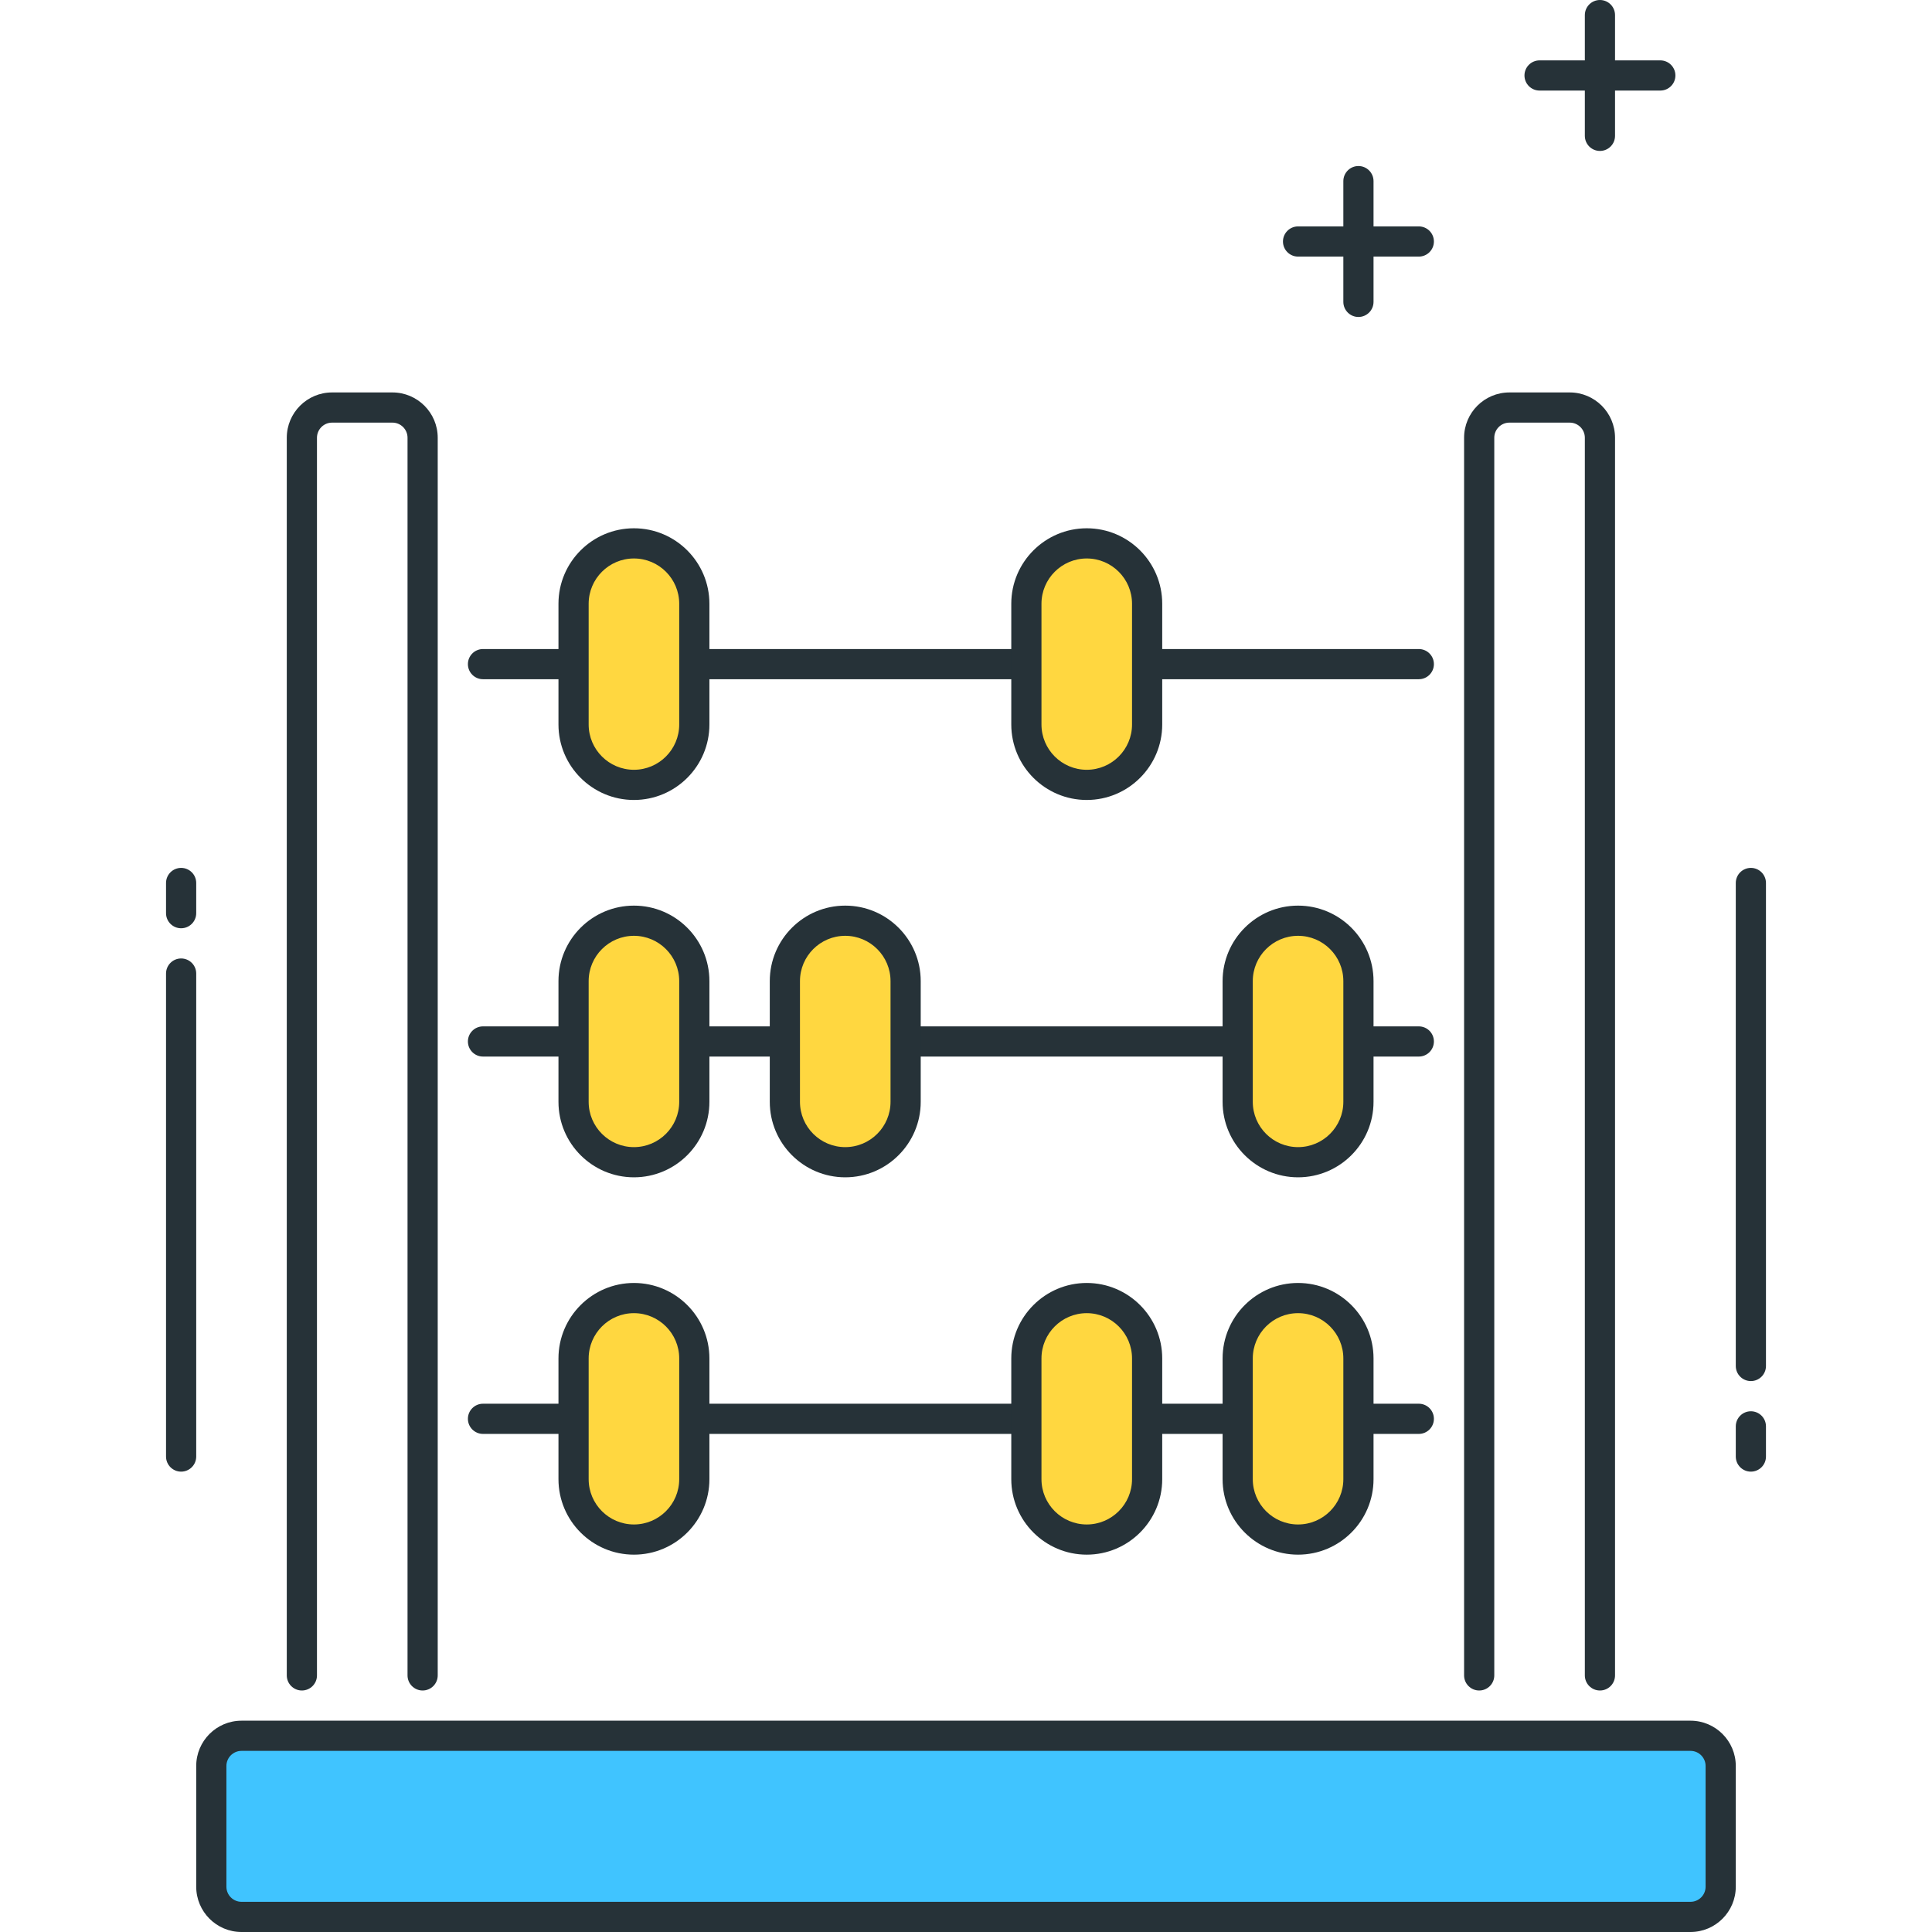 <?xml version="1.0" encoding="utf-8"?>
<!-- Generator: Adobe Illustrator 21.1.0, SVG Export Plug-In . SVG Version: 6.00 Build 0)  -->
<svg version="1.1" id="Icon_Set" xmlns="http://www.w3.org/2000/svg" xmlns:xlink="http://www.w3.org/1999/xlink" x="0px" y="0px"
	 viewBox="0 0 64 64" style="enable-background:new 0 0 64 64;" xml:space="preserve">
<style type="text/css">
	.st0{fill:#263238;}
	.st1{fill:#40C4FF;}
	.st2{fill:#FFD740;}
	.st3{fill:#FF5252;}
	.st4{fill:#4DB6AC;}
	.st5{fill:#FFFFFF;}
	.st6{fill:#4FC3F7;}
</style>
<g id="Abacus">
	<g>
		<path class="st0" d="M14,56c-0.276,0-0.5-0.224-0.5-0.5v-41c0-0.275-0.224-0.5-0.5-0.5h-2c-0.276,0-0.5,0.225-0.5,0.5v41
			c0,0.276-0.224,0.5-0.5,0.5s-0.5-0.224-0.5-0.5v-41c0-0.827,0.673-1.5,1.5-1.5h2c0.827,0,1.5,0.673,1.5,1.5v41
			C14.5,55.776,14.276,56,14,56z"/>
	</g>
	<g>
		<path class="st0" d="M53,56c-0.276,0-0.5-0.224-0.5-0.5v-41c0-0.275-0.224-0.5-0.5-0.5h-2c-0.276,0-0.5,0.225-0.5,0.5v41
			c0,0.276-0.224,0.5-0.5,0.5s-0.5-0.224-0.5-0.5v-41c0-0.827,0.673-1.5,1.5-1.5h2c0.827,0,1.5,0.673,1.5,1.5v41
			C53.5,55.776,53.276,56,53,56z"/>
	</g>
	<g>
		<path class="st1" d="M56,63.5H8c-0.552,0-1-0.448-1-1v-4c0-0.552,0.448-1,1-1h48c0.552,0,1,0.448,1,1v4
			C57,63.052,56.552,63.5,56,63.5z"/>
		<path class="st0" d="M56,64H8c-0.827,0-1.5-0.673-1.5-1.5v-4C6.5,57.673,7.173,57,8,57h48c0.827,0,1.5,0.673,1.5,1.5v4
			C57.5,63.327,56.827,64,56,64z M8,58c-0.276,0-0.5,0.225-0.5,0.5v4C7.5,62.775,7.724,63,8,63h48c0.276,0,0.5-0.225,0.5-0.5v-4
			c0-0.275-0.224-0.5-0.5-0.5H8z"/>
	</g>
	<g>
		<path class="st0" d="M47,22.5H16c-0.276,0-0.5-0.224-0.5-0.5s0.224-0.5,0.5-0.5h31c0.276,0,0.5,0.224,0.5,0.5S47.276,22.5,47,22.5
			z"/>
	</g>
	<g>
		<path class="st2" d="M21,26L21,26c-1.105,0-2-0.895-2-2v-4c0-1.105,0.895-2,2-2h0c1.105,0,2,0.895,2,2v4
			C23,25.104,22.105,26,21,26z"/>
		<path class="st0" d="M21,26.5c-1.378,0-2.5-1.121-2.5-2.5v-4c0-1.379,1.122-2.5,2.5-2.5s2.5,1.121,2.5,2.5v4
			C23.5,25.379,22.378,26.5,21,26.5z M21,18.5c-0.827,0-1.5,0.673-1.5,1.5v4c0,0.827,0.673,1.5,1.5,1.5s1.5-0.673,1.5-1.5v-4
			C22.5,19.173,21.827,18.5,21,18.5z"/>
	</g>
	<g>
		<path class="st2" d="M36,26L36,26c-1.105,0-2-0.895-2-2v-4c0-1.105,0.895-2,2-2h0c1.105,0,2,0.895,2,2v4
			C38,25.104,37.105,26,36,26z"/>
		<path class="st0" d="M36,26.5c-1.378,0-2.5-1.121-2.5-2.5v-4c0-1.379,1.122-2.5,2.5-2.5s2.5,1.121,2.5,2.5v4
			C38.5,25.379,37.378,26.5,36,26.5z M36,18.5c-0.827,0-1.5,0.673-1.5,1.5v4c0,0.827,0.673,1.5,1.5,1.5s1.5-0.673,1.5-1.5v-4
			C37.5,19.173,36.827,18.5,36,18.5z"/>
	</g>
	<g>
		<path class="st0" d="M47,35H16c-0.276,0-0.5-0.224-0.5-0.5S15.724,34,16,34h31c0.276,0,0.5,0.224,0.5,0.5S47.276,35,47,35z"/>
	</g>
	<g>
		<path class="st2" d="M21,38.5L21,38.5c-1.105,0-2-0.895-2-2v-4c0-1.105,0.895-2,2-2h0c1.105,0,2,0.895,2,2v4
			C23,37.604,22.105,38.5,21,38.5z"/>
		<path class="st0" d="M21,39c-1.378,0-2.5-1.121-2.5-2.5v-4c0-1.379,1.122-2.5,2.5-2.5s2.5,1.121,2.5,2.5v4
			C23.5,37.879,22.378,39,21,39z M21,31c-0.827,0-1.5,0.673-1.5,1.5v4c0,0.827,0.673,1.5,1.5,1.5s1.5-0.673,1.5-1.5v-4
			C22.5,31.673,21.827,31,21,31z"/>
	</g>
	<g>
		<path class="st2" d="M28,38.5L28,38.5c-1.105,0-2-0.895-2-2v-4c0-1.105,0.895-2,2-2h0c1.105,0,2,0.895,2,2v4
			C30,37.604,29.105,38.5,28,38.5z"/>
		<path class="st0" d="M28,39c-1.378,0-2.5-1.121-2.5-2.5v-4c0-1.379,1.122-2.5,2.5-2.5s2.5,1.121,2.5,2.5v4
			C30.5,37.879,29.378,39,28,39z M28,31c-0.827,0-1.5,0.673-1.5,1.5v4c0,0.827,0.673,1.5,1.5,1.5s1.5-0.673,1.5-1.5v-4
			C29.5,31.673,28.827,31,28,31z"/>
	</g>
	<g>
		<path class="st2" d="M43,38.5L43,38.5c-1.105,0-2-0.895-2-2v-4c0-1.105,0.895-2,2-2h0c1.105,0,2,0.895,2,2v4
			C45,37.604,44.105,38.5,43,38.5z"/>
		<path class="st0" d="M43,39c-1.378,0-2.5-1.121-2.5-2.5v-4c0-1.379,1.122-2.5,2.5-2.5s2.5,1.121,2.5,2.5v4
			C45.5,37.879,44.378,39,43,39z M43,31c-0.827,0-1.5,0.673-1.5,1.5v4c0,0.827,0.673,1.5,1.5,1.5s1.5-0.673,1.5-1.5v-4
			C44.5,31.673,43.827,31,43,31z"/>
	</g>
	<g>
		<path class="st0" d="M47,47.5H16c-0.276,0-0.5-0.224-0.5-0.5s0.224-0.5,0.5-0.5h31c0.276,0,0.5,0.224,0.5,0.5S47.276,47.5,47,47.5
			z"/>
	</g>
	<g>
		<path class="st2" d="M21,51L21,51c-1.105,0-2-0.895-2-2v-4c0-1.105,0.895-2,2-2h0c1.105,0,2,0.895,2,2v4
			C23,50.104,22.105,51,21,51z"/>
		<path class="st0" d="M21,51.5c-1.378,0-2.5-1.121-2.5-2.5v-4c0-1.379,1.122-2.5,2.5-2.5s2.5,1.121,2.5,2.5v4
			C23.5,50.379,22.378,51.5,21,51.5z M21,43.5c-0.827,0-1.5,0.673-1.5,1.5v4c0,0.827,0.673,1.5,1.5,1.5s1.5-0.673,1.5-1.5v-4
			C22.5,44.173,21.827,43.5,21,43.5z"/>
	</g>
	<g>
		<path class="st2" d="M36,51L36,51c-1.105,0-2-0.895-2-2v-4c0-1.105,0.895-2,2-2h0c1.105,0,2,0.895,2,2v4
			C38,50.104,37.105,51,36,51z"/>
		<path class="st0" d="M36,51.5c-1.378,0-2.5-1.121-2.5-2.5v-4c0-1.379,1.122-2.5,2.5-2.5s2.5,1.121,2.5,2.5v4
			C38.5,50.379,37.378,51.5,36,51.5z M36,43.5c-0.827,0-1.5,0.673-1.5,1.5v4c0,0.827,0.673,1.5,1.5,1.5s1.5-0.673,1.5-1.5v-4
			C37.5,44.173,36.827,43.5,36,43.5z"/>
	</g>
	<g>
		<path class="st2" d="M43,51L43,51c-1.105,0-2-0.895-2-2v-4c0-1.105,0.895-2,2-2h0c1.105,0,2,0.895,2,2v4
			C45,50.104,44.105,51,43,51z"/>
		<path class="st0" d="M43,51.5c-1.378,0-2.5-1.121-2.5-2.5v-4c0-1.379,1.122-2.5,2.5-2.5s2.5,1.121,2.5,2.5v4
			C45.5,50.379,44.378,51.5,43,51.5z M43,43.5c-0.827,0-1.5,0.673-1.5,1.5v4c0,0.827,0.673,1.5,1.5,1.5s1.5-0.673,1.5-1.5v-4
			C44.5,44.173,43.827,43.5,43,43.5z"/>
	</g>
	<g>
		<path class="st0" d="M58,48.75c-0.276,0-0.5-0.224-0.5-0.5v-1c0-0.276,0.224-0.5,0.5-0.5s0.5,0.224,0.5,0.5v1
			C58.5,48.526,58.276,48.75,58,48.75z"/>
	</g>
	<g>
		<path class="st0" d="M58,45.75c-0.276,0-0.5-0.224-0.5-0.5v-16c0-0.276,0.224-0.5,0.5-0.5s0.5,0.224,0.5,0.5v16
			C58.5,45.526,58.276,45.75,58,45.75z"/>
	</g>
	<g>
		<path class="st0" d="M6,30.75c-0.276,0-0.5-0.224-0.5-0.5v-1c0-0.276,0.224-0.5,0.5-0.5s0.5,0.224,0.5,0.5v1
			C6.5,30.526,6.276,30.75,6,30.75z"/>
	</g>
	<g>
		<path class="st0" d="M6,48.75c-0.276,0-0.5-0.224-0.5-0.5v-16c0-0.276,0.224-0.5,0.5-0.5s0.5,0.224,0.5,0.5v16
			C6.5,48.526,6.276,48.75,6,48.75z"/>
	</g>
	<g>
		<path class="st0" d="M55,3h-4c-0.276,0-0.5-0.224-0.5-0.5S50.724,2,51,2h4c0.276,0,0.5,0.224,0.5,0.5S55.276,3,55,3z"/>
	</g>
	<g>
		<path class="st0" d="M53,5c-0.276,0-0.5-0.224-0.5-0.5v-4C52.5,0.224,52.724,0,53,0s0.5,0.224,0.5,0.5v4C53.5,4.776,53.276,5,53,5
			z"/>
	</g>
	<g>
		<path class="st0" d="M47,8.5h-4c-0.276,0-0.5-0.224-0.5-0.5s0.224-0.5,0.5-0.5h4c0.276,0,0.5,0.224,0.5,0.5S47.276,8.5,47,8.5z"/>
	</g>
	<g>
		<path class="st0" d="M45,10.5c-0.276,0-0.5-0.224-0.5-0.5V6c0-0.276,0.224-0.5,0.5-0.5s0.5,0.224,0.5,0.5v4
			C45.5,10.276,45.276,10.5,45,10.5z"/>
	</g>
</g>
</svg>

